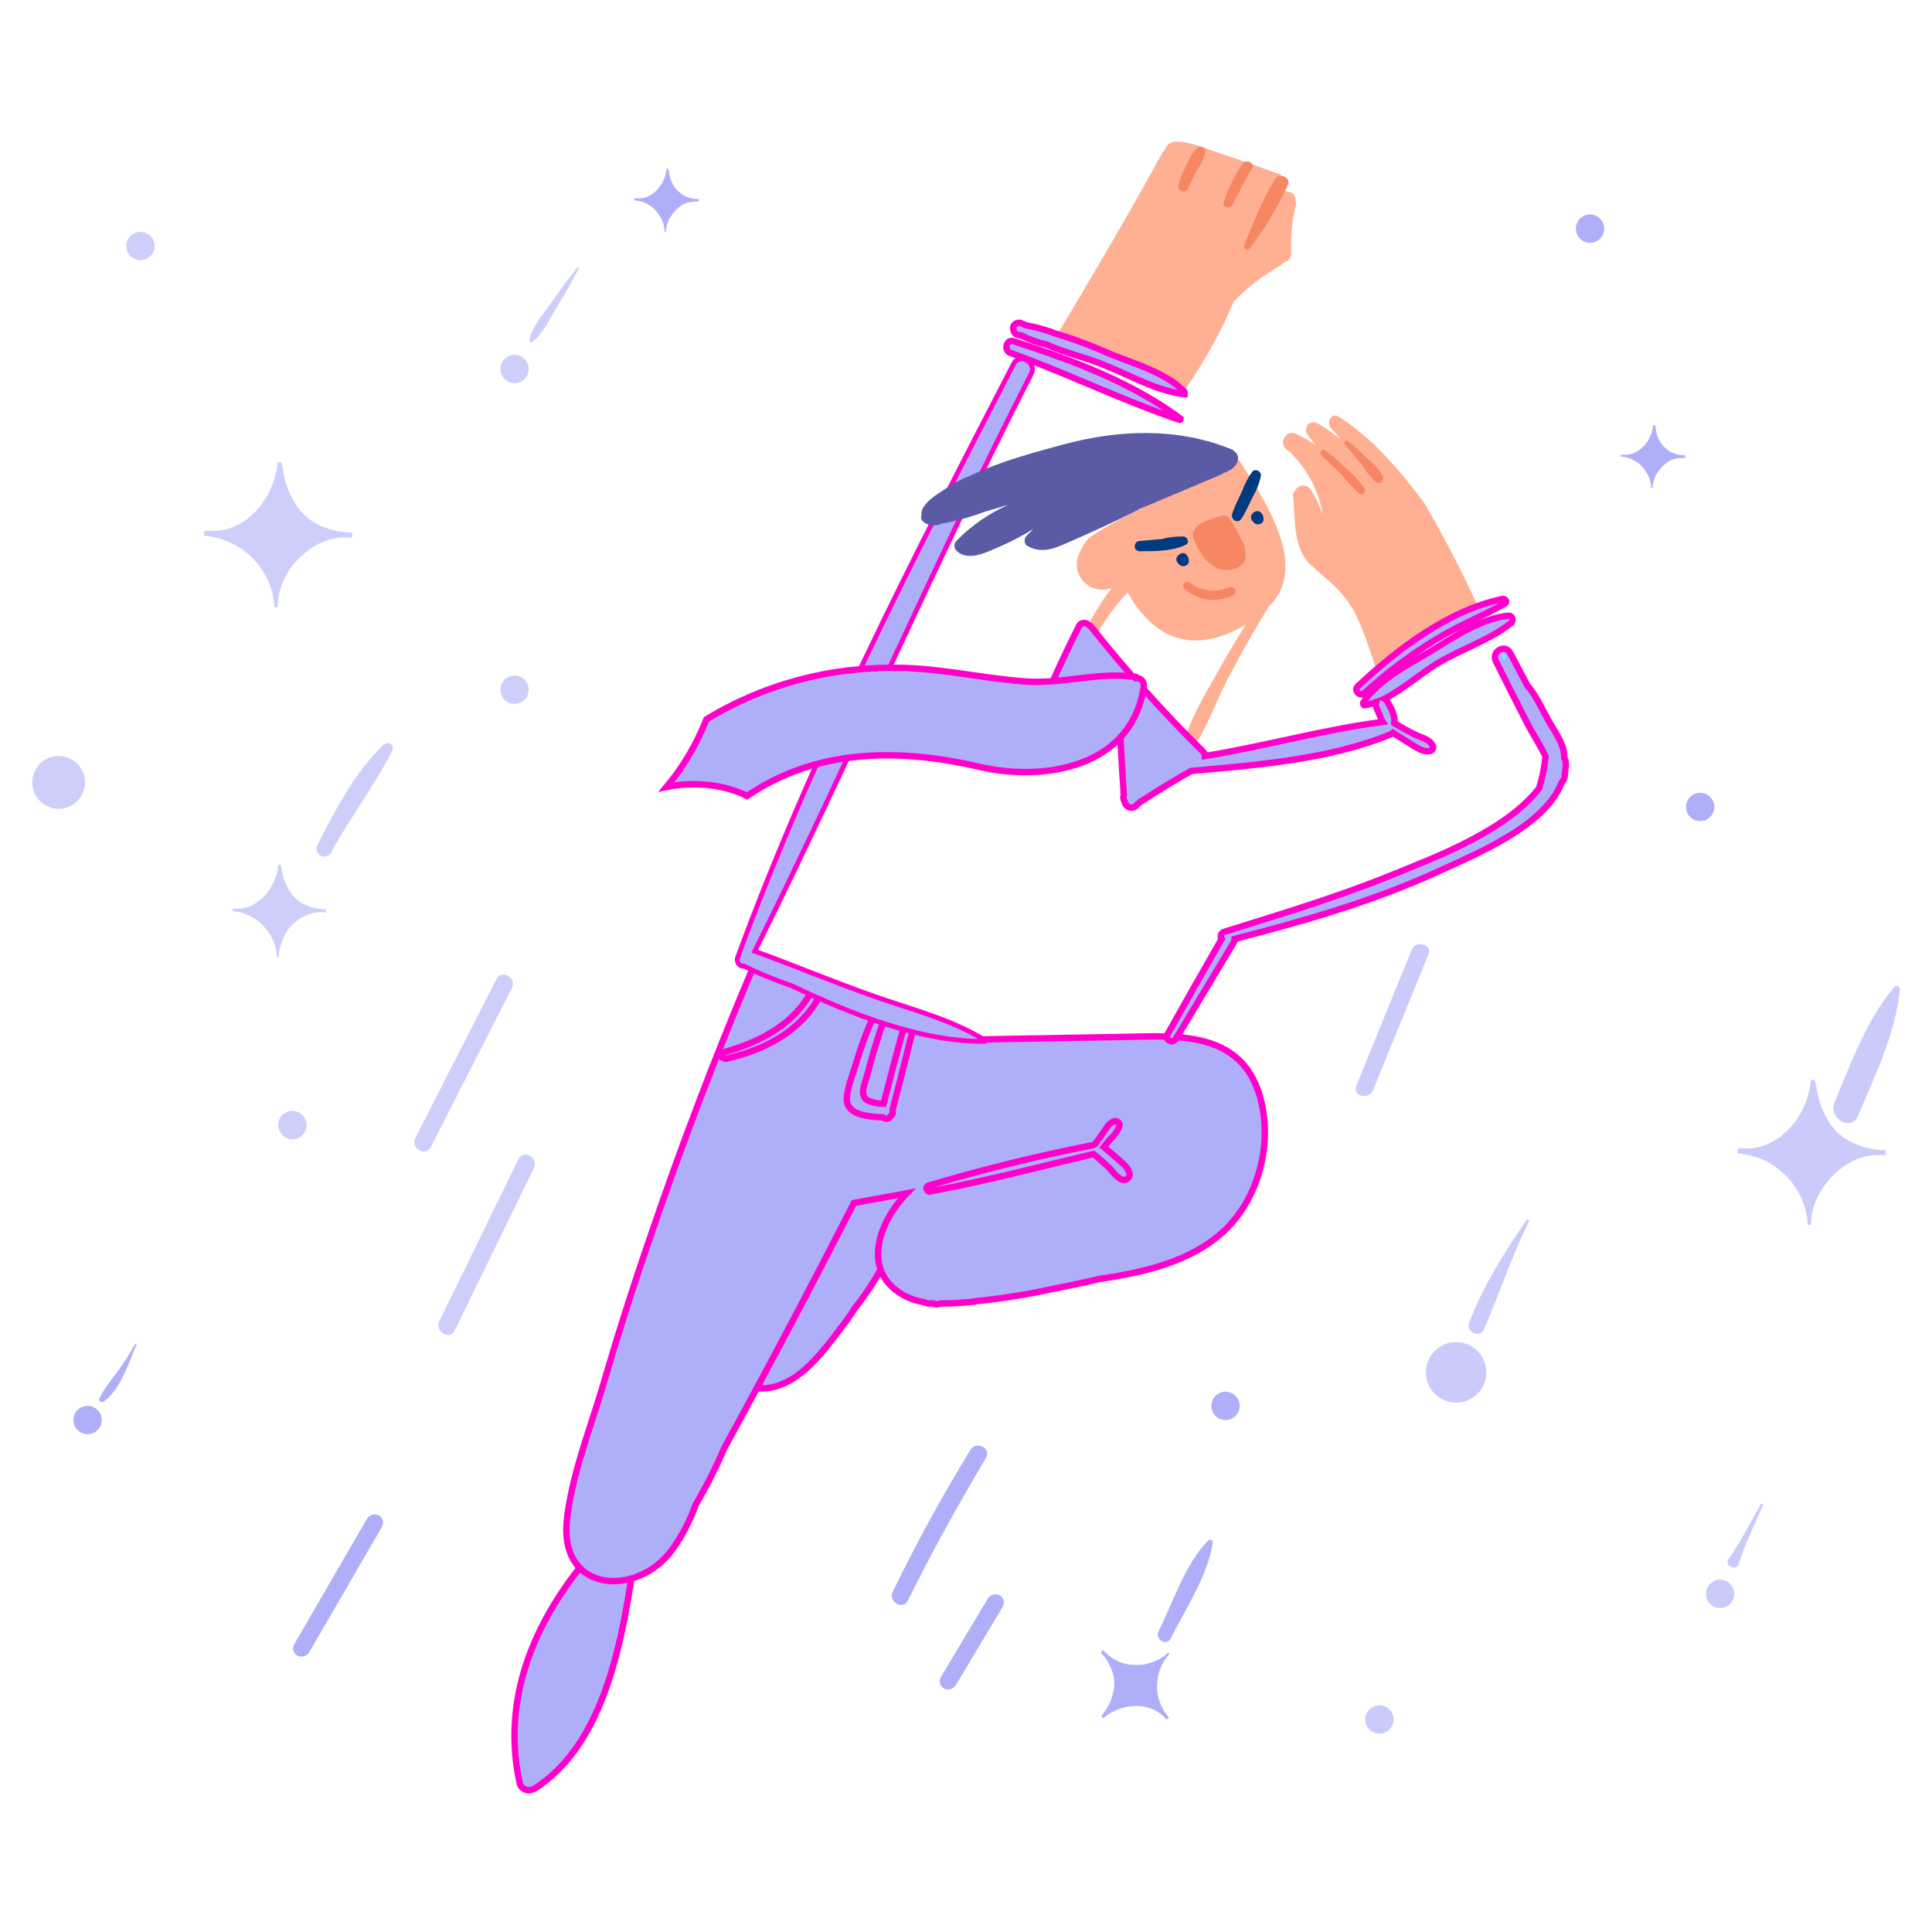 <?xml version="1.0" encoding="utf-8"?>
<!-- Generator: Adobe Illustrator 21.1.0, SVG Export Plug-In . SVG Version: 6.00 Build 0)  -->
<svg version="1.1" id="Capa_1" xmlns="http://www.w3.org/2000/svg" xmlns:xlink="http://www.w3.org/1999/xlink" x="0px" y="0px"
	 viewBox="0 0 300 300" style="enable-background:new 0 0 300 300;" xml:space="preserve">
<style type="text/css">
	.st0{fill:#AFAFF9;}
	.st1{opacity:0.65;fill:#AFAFF9;}
	.st2{opacity:0.61;fill:#AFAFF9;}
	.st3{fill:#AFAFF9;stroke:#FF00CC;stroke-miterlimit:10;}
	.st4{fill:#FFB093;}
	.st5{fill:#F78663;}
	.st6{fill:#62F6FF;}
	.st7{fill:#AFAFF9;stroke:#FF00CC;stroke-width:0.75;stroke-miterlimit:10;}
	.st8{fill:#003A81;}
	.st9{fill:#5B5BA5;}
</style>
<title>Succes</title>
<path class="st0" d="M148.4,261.7l7.3-12.2c0.4-0.7,0.1-1.5-0.5-1.8c-0.6-0.3-1.4-0.1-1.8,0.5l-7.3,12.2c-0.4,0.7-0.1,1.5,0.5,1.8
	C147.2,262.5,148,262.3,148.4,261.7z"/>
<path class="st1" d="M219.2,147.5l-8.6,21.1c-0.7,1.6,2,2.3,2.6,0.7l8.6-21.1C222.5,146.6,219.8,145.9,219.2,147.5z"/>
<path class="st0" d="M141,248.5c3.7-7.5,7.8-14.9,12.1-22.1c0.4-0.7,0.1-1.5-0.6-1.8c-0.6-0.3-1.4-0.1-1.8,0.5
	c-4.4,7.2-8.4,14.5-12.1,22.1C137.9,248.7,140.2,250.1,141,248.5L141,248.5z"/>
<path class="st0" d="M48,256.6l11.3-19.5c0.4-0.7,0.1-1.5-0.5-1.8c-0.6-0.3-1.4-0.1-1.8,0.5l-11.3,19.5c-0.4,0.7-0.1,1.5,0.5,1.8
	C46.8,257.4,47.6,257.2,48,256.6L48,256.6z"/>
<path class="st2" d="M66.9,178.1l12.6-24.7c0.8-1.6-1.6-2.9-2.4-1.4l-12.6,24.7C63.7,178.3,66.1,179.7,66.9,178.1z"/>
<path class="st2" d="M70.6,206.6l12.3-25.2c0.8-1.6-1.6-3-2.4-1.4l-12.3,25.2C67.5,206.8,69.9,208.2,70.6,206.6z"/>
<path class="st3" d="M141.2,181.6c-0.3-0.4-0.7-0.5-1.2-0.4c-6.2,0.8-9.9,4.4-12.7,9.8c-2.4,4.3-4.6,8.7-6.5,13.2
	c-1.6,3-3,6.1-4.2,9.3c-0.1,0.3-0.1,0.6,0,0.9c0.1,0.7,0.7,1.2,1.4,1.2c5.5,0.1,9.4-5.2,12.5-9.3c0.8-1,1.5-2,2.2-3.1
	c1.9-2.4,3.5-4.9,4.9-7.6c2.2-3.8,3.9-7.9,4.9-12.2c0.2-0.8-0.3-1.6-1.1-1.8C141.4,181.6,141.3,181.6,141.2,181.6z"/>
<path class="st3" d="M96.4,236.6C96.4,236.6,96.4,236.6,96.4,236.6c-0.3,0.1-0.5,0.2-0.6,0.4c-10.7,10.6-18.5,24.4-15.1,39.9
	c0.2,0.8,1.1,1.3,1.9,1c0.1,0,0.2-0.1,0.3-0.1c12.3-7.7,14.3-27.1,16.2-40C99.4,236.1,97.4,235,96.4,236.6z"/>
<path class="st2" d="M47.1,86.1c1.2-1.1,2.7-2,4.4-2.4c1.1-0.3,2.1-0.3,3.2-0.2c0-0.3,0-0.5,0-0.8c-2,0-3.9-0.5-5.6-1.4
	c-1.5-0.8-2.7-2.1-3.5-3.5c-0.8-1.4-1.4-3-1.6-4.6c-0.1-0.5-0.2-0.9-0.3-1.4c-0.2,0-0.4,0-0.6,0c-0.5,5.8-5.2,11.2-10.9,10.6l-0.1,0
	c-0.1,0-0.2,0-0.4,0.1c0,0.2,0,0.4,0,0.7c3.1,0.2,6,1.7,8.1,4.1c1.7,2,2.7,4.5,2.8,7c0.2,0,0.3,0,0.5,0c0-1.6,0.4-3.1,1.1-4.5
	C44.9,88.3,45.9,87.1,47.1,86.1z"/>
<path class="st1" d="M285.2,182c1.2-1.1,2.7-2,4.4-2.4c1.1-0.3,2.1-0.3,3.2-0.2c0-0.3,0-0.5,0-0.8c-2,0-3.9-0.5-5.6-1.4
	c-1.5-0.8-2.7-2-3.5-3.5c-0.8-1.4-1.4-3-1.6-4.6c-0.1-0.5-0.2-0.9-0.3-1.4c-0.2,0-0.4,0-0.6,0c-0.5,5.8-5.2,11.2-10.9,10.6
	c0,0,0,0-0.1,0c-0.1,0-0.2,0-0.4,0.1l0,0.7c3.1,0.2,6,1.7,8.1,4.1c1.7,2,2.7,4.5,2.8,7c0.2,0,0.3,0,0.5,0c0-1.6,0.4-3.1,1.1-4.5
	C283.1,184.3,284,183,285.2,182z"/>
<circle class="st1" cx="226.1" cy="213.1" r="4.7"/>
<path class="st2" d="M45.7,143.3c0.8-0.7,1.7-1.2,2.8-1.5c0.7-0.2,1.4-0.2,2.1-0.1c0-0.2,0-0.3,0-0.5c-1.2,0-2.5-0.3-3.6-0.9
	c-0.9-0.5-1.7-1.3-2.2-2.2c-0.5-0.9-0.9-1.9-1-2.9c-0.1-0.3-0.1-0.6-0.2-0.9c-0.1,0-0.3,0-0.4,0c-0.3,3.7-3.3,7.1-6.9,6.8l0,0
	c-0.1,0-0.2,0-0.2,0l0,0.4c2,0.1,3.8,1.1,5.1,2.6c1.1,1.3,1.7,2.8,1.8,4.5c0.1,0,0.2,0,0.3,0c0-1,0.3-2,0.7-2.9
	C44.3,144.8,44.9,144,45.7,143.3z"/>
<circle class="st0" cx="190.3" cy="218.3" r="2.2"/>
<circle class="st1" cx="214.2" cy="267" r="2.2"/>
<circle class="st2" cx="79.9" cy="107.1" r="2.2"/>
<circle class="st2" cx="9.1" cy="121.5" r="4.1"/>
<circle class="st2" cx="79.9" cy="57.3" r="2.2"/>
<circle class="st0" cx="13.6" cy="220.5" r="2.2"/>
<circle class="st2" cx="45.4" cy="174.7" r="2.2"/>
<circle class="st0" cx="264" cy="125.3" r="2.2"/>
<path class="st0" d="M258.4,72.2c0.5-0.5,1.2-0.9,1.9-1c0.5-0.1,0.9-0.1,1.4-0.1v-0.4c-0.9,0-1.7-0.2-2.4-0.6
	c-0.6-0.4-1.2-0.9-1.5-1.5c-0.4-0.6-0.6-1.3-0.7-2c0-0.2-0.1-0.4-0.1-0.6c-0.1,0-0.2,0-0.3,0c-0.2,2.5-2.3,4.9-4.8,4.6h0
	c-0.1,0-0.1,0-0.2,0l0,0.3c1.4,0.1,2.6,0.7,3.5,1.8c0.7,0.9,1.2,1.9,1.2,3.1c0.1,0,0.1,0,0.2,0c0-0.7,0.2-1.3,0.5-2
	C257.5,73.2,257.9,72.6,258.4,72.2z"/>
<circle class="st1" cx="267.1" cy="247.5" r="2.2"/>
<circle class="st0" cx="246.9" cy="35.5" r="2.2"/>
<circle class="st2" cx="21.8" cy="38.2" r="2.2"/>
<path class="st0" d="M105.2,32.4c0.5-0.5,1.2-0.9,1.9-1c0.5-0.1,0.9-0.1,1.4-0.1v-0.4c-0.9,0-1.7-0.2-2.4-0.6
	c-0.6-0.4-1.2-0.9-1.5-1.5c-0.4-0.6-0.6-1.3-0.7-2c0-0.2-0.1-0.4-0.1-0.6c-0.1,0-0.2,0-0.3,0c-0.2,2.5-2.3,4.9-4.8,4.6l0,0
	c-0.1,0-0.1,0-0.2,0c0,0.1,0,0.2,0,0.3c1.4,0.1,2.6,0.7,3.5,1.8c0.7,0.9,1.2,1.9,1.2,3.1c0.1,0,0.1,0,0.2,0c0-0.7,0.2-1.3,0.5-2
	C104.3,33.4,104.7,32.8,105.2,32.4z"/>
<path class="st2" d="M89.6,41.6c-1.4,1.8-2.7,3.5-4,5.4c-1.2,1.7-3,3.7-3.4,5.8c0,0.2,0.2,0.5,0.4,0.3c1.6-1.1,2.5-3.1,3.5-4.8
	c1.3-2.1,2.6-4.3,3.7-6.5C90,41.7,89.8,41.4,89.6,41.6L89.6,41.6z"/>
<path class="st4" d="M213.8,104.2c4.5-4.4,9.8-7.8,15.7-10c-2.5-5.5-5.3-10.9-8.4-16.2c-3.8-5-7.9-9.9-13.2-13.3
	c-1.1-0.7-2,0.8-1.3,1.7l1.5,1.7c-1.1-0.8-2.1-1.5-3.2-2.2c-0.2-0.1-0.3-0.2-0.5-0.2c-1.2-0.6-2.1,1-1.3,1.9l1.2,1.5
	c-0.9-0.6-1.9-1.2-3-1.7c-0.7-0.4-1.5-0.1-1.9,0.6c-0.4,0.7-0.1,1.5,0.5,1.9c0.2,0.1,0.4,0.3,0.6,0.4c0,0.1,0.1,0.2,0.1,0.2
	c2.5,2.6,4.2,5.8,4.8,9.4c-0.5-1.4-1.1-2.7-1.9-3.9c-0.4-0.6-1.3-0.8-1.9-0.4c-0.2,0.1-0.4,0.4-0.5,0.6c-0.2,0.2-0.4,0.5-0.3,0.8
	c0.3,3.5,0,8.2,2.7,10.7c2.4,2.2,4.6,3.7,6.4,6.6S213.7,104.1,213.8,104.2z"/>
<path class="st4" d="M201.2,31.4c0-0.2,0-0.5-0.1-0.7c-0.1-0.5-0.4-0.8-0.9-0.9c-0.3-0.1-0.6-0.2-1-0.1c0.6-0.8,0.4-2-0.4-2.6
	c-0.1-0.1-0.3-0.2-0.5-0.2c-2.9-1-5.7-2.1-8.6-3c-2.2-0.7-4.9-2-7.2-1.9c-0.7,0-1.4,0.5-1.6,1.2c0,0,0,0.1,0,0.1
	c-0.2,0.1-0.3,0.3-0.4,0.4c-5.4,9.9-11.1,19.5-16.9,29.2c2.2,0.5,18.9,7.5,20.2,7.9c3.1-4.4,5.7-9.1,7.8-14c2.1-2.2,4.5-4,7.1-5.5
	c0.2-0.1,0.4-0.3,0.6-0.5c0.8-0.2,1.3-0.9,1.2-1.7c-0.1-2.4,0.1-4.8,0.7-7.1C201.3,31.9,201.3,31.7,201.2,31.4z"/>
<path class="st5" d="M184.5,29.3c0.4-1,0.9-2,1.4-2.9c0.6-0.9,1-1.8,1.3-2.7c0.1-0.4-0.2-0.8-0.6-0.9c-0.3-0.1-0.5,0-0.7,0.2
	c-0.8,0.8-1.3,1.7-1.7,2.7c-0.5,1-0.9,2-1.2,3C182.7,29.6,184.1,30.2,184.5,29.3L184.5,29.3z"/>
<path class="st5" d="M191.3,31.9c1.1-1.9,1.9-3.9,3.1-5.7c0.6-0.8-0.8-1.6-1.4-0.8c-1.3,1.8-2.3,3.9-3,6c-0.1,0.4,0.1,0.7,0.5,0.8
	C190.8,32.3,191.1,32.2,191.3,31.9L191.3,31.9z"/>
<path class="st5" d="M194.1,38.5c2.3-3,4.3-6.3,5.9-9.8c0.5-1.2-1.4-1.9-2-0.9c-2,3.2-3.3,6.7-4.8,10.2c-0.1,0.3,0,0.6,0.2,0.7
	C193.7,38.8,194,38.7,194.1,38.5z"/>
<path class="st5" d="M205.2,70.7c1,1,2,1.9,3,2.9c0.9,1.1,1.8,2.1,2.8,3c0.2,0.2,0.6,0.2,0.8,0c0.2-0.2,0.2-0.4,0.1-0.7
	c-0.8-1.2-1.8-2.3-2.9-3.2c-1-1-2.1-1.9-3.3-2.8C205.3,69.6,204.8,70.4,205.2,70.7L205.2,70.7z"/>
<path class="st5" d="M208.8,69c0.9,1,1.8,2.1,2.7,3.2c0.6,1,1.3,1.9,2.2,2.7c0.4,0.2,0.8,0.1,1-0.3c0.1-0.2,0.1-0.4,0.1-0.5
	c-0.6-1.1-1.4-2.1-2.4-2.8c-1-1-2-1.9-3.1-2.8c-0.1-0.1-0.4-0.1-0.5,0C208.7,68.7,208.7,68.9,208.8,69L208.8,69z"/>
<path class="st3" d="M195.3,169.2c-3.2-8.8-12.2-8.4-20.1-8.2l-22.7,0.4l-6.3-0.5c0-0.1-17.4-5.4-25.7-9.3c-1.2-0.4-2.4-0.9-3.6-1.3
	c-5.8,13.7-11.1,27.6-15.9,41.7c-2.7,7.8-5.2,15.7-7.5,23.6c-2,6.6-4.8,13.8-5.5,20.7c-1,11,10.9,11.8,16.4,4.3
	c1.5-2.1,2.7-4.4,3.6-6.9c1.7-2.9,3.2-5.9,4.5-8.9c6.9-12.6,13.6-25.3,20.1-38c2.7-0.5,5.5-1,8.2-1.5c-4.4,4.5-7,12-0.7,15.7
	c1,0.6,2.2,1,3.4,1.2c0.3,0.2,0.6,0.2,1,0.2c0.1,0,0.2,0,0.3,0l0.1,0c0.2,0.1,0.5,0.2,0.8,0.1l0.4-0.1c2,0,3.9-0.1,5.9-0.4
	c3.8-0.4,7.5-1,11.2-1.8c2.5-0.5,5-1,7.5-1.6c6.8-1,14-2.6,19.2-7.3C195.8,185.9,197.9,176.5,195.3,169.2z"/>
<path class="st3" d="M173.5,179.9c-0.7-0.6-1.4-1.2-2.1-1.8l1.1-1.3c0.6-0.5,1-1.2,1.3-1.9c0.1-0.4-0.1-0.7-0.5-0.8
	c-0.2,0-0.3,0-0.5,0.1c-0.7,0.3-1.1,1.2-1.5,1.7c-0.4,0.6-0.8,1.1-1.2,1.7c-0.1,0-0.2,0.1-0.3,0.2c-8.7,1.7-17.2,3.8-25.6,6.3
	c-0.3,0.1-0.4,0.4-0.3,0.6c0.1,0.2,0.3,0.4,0.6,0.3c8.5-1.6,16.9-3.8,25.3-5.8c0.8,0.6,1.5,1.3,2.3,2c0.7,0.7,1.3,1.7,2.2,2
	c0.5,0.1,1.2-0.3,1.1-0.9C175.3,181.4,174.3,180.6,173.5,179.9z"/>
<path class="st3" d="M140.3,159.7c-1.1,3.9-2.1,7.8-3.1,11.7c-0.9,0-1.8-0.2-2.6-0.6c-1.2-0.9-0.2-2.8,0.1-4c0.7-2.7,1.5-5.4,2.4-8
	c0.4-1.1-1.3-1.5-1.7-0.5c-1,2.3-1.8,4.6-2.5,6.9c-0.5,1.7-1.4,3.8-1.4,5.6c0.1,2.4,3.5,2.6,5.6,2.7c0.3,0.3,0.9,0.3,1.1-0.1
	c0,0,0.1-0.1,0.1-0.1c0.3-0.2,0.4-0.6,0.3-1c1.1-4.1,2.1-8.2,3.1-12.2c0.1-0.4-0.2-0.8-0.6-0.9C140.8,159.1,140.5,159.3,140.3,159.7
	z"/>
<path class="st3" d="M112.8,164.4c5.6-1.3,10.9-3.9,14-8.9c0.5-0.8-0.8-1.5-1.3-0.7c-2.9,4.7-7.9,7.1-13.1,8.6
	c-0.3,0.1-0.5,0.4-0.4,0.7C112.2,164.3,112.5,164.4,112.8,164.4L112.8,164.4z"/>
<path class="st3" d="M243,120c0.1-0.6,0.2-1.2,0.1-1.8c0-0.2-0.1-0.3-0.2-0.5c0.1-1.8-1.2-3.7-2.1-5.2c-1.1-1.8-2.1-4.3-3.6-6
	c-0.9-1.7-1.8-3.4-2.7-5.1c-0.8-1.5-3-0.2-2.2,1.3c1.6,3.2,3.2,6.4,4.8,9.5c0.9,1.8,2.1,3.5,2.9,5.3c-0.2,1.7-0.5,3.3-1,4.9
	c-5.2,6.7-16.3,10.8-23.2,13.6c-8.4,3.4-17.1,6-25.7,8.7c-0.4,0.1-0.6,0.5-0.5,0.9c0,0.1,0,0.1,0.1,0.2c-2.8,4.9-5.6,9.8-8.4,14.8
	c-0.2,0.4-0.1,0.8,0.3,1c0.3,0.2,0.8,0.1,1-0.3c3-5,6-10,9-15c0.1-0.2,0.1-0.3,0.1-0.5c10.9-2.8,21.7-5.9,31.9-10.6
	c5.6-2.6,16.3-6.9,18.9-13.7C242.9,121.1,243,120.6,243,120z"/>
<path class="st6" d="M233.8,102l0-0.2c0-0.2-0.2-0.2-0.4-0.2c-0.1,0-0.2,0.1-0.2,0.2l0,0.2c0,0.2,0.1,0.4,0.3,0.4s0.4-0.1,0.4-0.3
	C233.9,102.1,233.9,102.1,233.8,102z"/>
<path class="st4" d="M192.5,71.6c-0.1-0.1-0.1-0.2-0.2-0.2c-3.9,2.1-8,3.9-12,6c-3.8,2-7.8,3.7-11.3,6.2c-1.5,1.9-2.5,4.1-1.2,6.1
	c1,1.6,3,2.3,4.8,1.6c-0.3,0.5-0.7,1-1,1.4c-1.9,2.8-3.5,5.8-4.7,9c-0.2,0.5,0.2,2.7,0.7,1.6c1.4-2.9,3.1-5.7,5-8.3
	c0.8-1.1,1.6-2.1,2.5-3c3.7,6.6,9.5,10,18,5.2c0.1-0.1,0.3-0.2,0.4-0.3c-1.5,2.4-3,4.9-4.4,7.4c-2.1,3.8-4.8,8-5.5,12.4
	c-0.1,0.5,0.5,1,0.9,0.5c2.7-3.5,4.2-8,6.2-11.9c2-3.8,4.1-7.5,6.3-11.1c1.7-1.6,2.6-3.8,2.6-6.1C199.7,82.5,195.3,76,192.5,71.6z"
	/>
<path class="st3" d="M211.9,107.6c3.4-3.1,7-5.8,10.9-8.2c3.5-2.2,7.4-3.7,10.9-5.7c0.2-0.1,0.2-0.4,0.1-0.5
	c-0.1-0.1-0.3-0.2-0.4-0.2c-8.4,1.7-16.4,7.8-22.6,13.6C210.2,107.2,211.2,108.3,211.9,107.6z"/>
<path class="st3" d="M234.3,95.6c-4.3,0.4-8.5,3.3-12.1,5.5c-3.5,2.1-8.3,4.5-10.5,8c-0.1,0.1,0,0.3,0.1,0.4c0.1,0,0.1,0,0.2,0
	c0.6-0.1,1.1-0.3,1.7-0.5c-0.1,0.3-0.1,0.5,0,0.8c0.2,0.5,0.4,0.9,0.6,1.4c0.1,0.3,0.2,0.6,0.4,0.9c-9.2,1.2-18.4,3.8-27.6,5.3
	c0-0.3-0.1-0.5-0.3-0.7c-6.2-6.1-12-12.6-17.4-19.4c-0.1-0.1-0.2-0.2-0.4-0.3c-0.4-0.4-1-0.3-1.3,0c-0.1,0.1-0.1,0.2-0.2,0.3
	c-2.1,4.2-4.1,8.5-5.9,12.9c-0.1,0.2-0.1,0.5,0,0.8c-0.1,0.5,0.2,1.1,0.8,1.2c0.2,0,0.4,0,0.5,0c3.5-1.2,7.1-1.9,10.8-2.1
	c0.3,4.4,0.5,8.9,0.8,13.3c-0.1,0.3-0.1,0.7,0.1,1c0.1,0.6,0.6,1.1,1.2,1c0.3,0,0.6-0.2,0.7-0.4c0,0,0,0,0,0l0.7-0.6
	c0.2,0,0.3-0.1,0.4-0.2c2.4-1.6,4.9-3.1,7.4-4.5c10.2-0.9,21.6-1.8,31-5.7c0.1,0,0.2-0.1,0.3-0.2c0.9,0.6,1.8,1.1,2.7,1.7
	c0.9,0.5,2,1.4,3.1,1.1c0.3-0.1,0.5-0.4,0.4-0.7c-0.4-1.1-1.7-1.3-2.7-1.8c-1.1-0.5-2.2-1.2-3.3-1.8c0,0,0-0.1,0-0.1
	c0.2-1.1-0.6-2.4-1.1-3.3c-0.1-0.2-0.2-0.3-0.4-0.4c2.9-1.5,5.6-3.9,8.2-5.5c3.7-2.2,8.1-3.6,11.5-6.3c0.2-0.3,0.2-0.7,0-0.9
	C234.6,95.7,234.4,95.6,234.3,95.6z"/>
<path class="st3" d="M183.9,60.8c-2.9-2.9-7.4-4.2-11.2-5.7c-2.9-1.3-5.8-2.4-8.8-3.3c-1.5-0.6-3.1-1-4.6-1.3
	c-0.2-0.1-0.5-0.2-0.7-0.3c-0.4-0.2-1,0-1.2,0.4c-0.1,0.2-0.1,0.4,0,0.7c0,0.3,0.3,0.6,0.6,0.7c0.2,0,0.4,0.1,0.6,0.1
	c1.2,0.6,2.5,1.1,3.9,1.4c2.9,1.3,6.1,2,9,3.2c4,1.6,8.1,4,12.4,4.5C183.9,61.1,184,60.9,183.9,60.8z"/>
<path class="st3" d="M157.4,53c-1.1-0.4-1.6,1.4-0.5,1.8c8.9,3.2,17.4,7.4,26.3,10.4c0.1,0,0.1-0.1,0.1-0.2
	C175.6,59.3,166.4,55.9,157.4,53z"/>
<path class="st7" d="M157.4,56.5c-15.5,30-31.3,60.6-42.9,92.3c-0.1,0.5,0.2,1.1,0.7,1.2c0.1,0,0.2,0,0.3,0c2.4,1.2,4.9,2.2,7.5,3.1
	c9.4,4.5,20.2,8.7,29.9,8.6c0.1,0,0.1-0.1,0.1-0.1c0,0,0-0.1-0.1-0.1c-5.2-3.2-11.2-4.7-16.9-6.7c-6.3-2.2-12.5-4.8-18.8-7.1
	C132,118,145,87.6,160.1,58.1C161.1,56.3,158.3,54.7,157.4,56.5z"/>
<path class="st8" d="M192.8,80.5c0.7-1.1,1.2-2.3,1.8-3.5c0.6-1,1-2.1,1.2-3.2c0-0.4-0.4-0.8-0.8-0.8c-0.2,0-0.4,0.1-0.5,0.2
	c-0.7,0.9-1.2,1.9-1.6,3c-0.5,1.1-1.1,2.2-1.5,3.4C190.9,80.6,192.2,81.5,192.8,80.5L192.8,80.5z"/>
<path class="st8" d="M177,85.6c2.2,0,5.1,0,7.1-1c0.7-0.3,0.3-1.3-0.4-1.3c-1.1,0-2.2,0.1-3.3,0.4c-1.1,0.1-2.2,0.2-3.4,0.3
	c-0.5,0-0.8,0.4-0.8,0.9C176.2,85.3,176.6,85.6,177,85.6L177,85.6z"/>
<path class="st8" d="M194.4,80.8c0.2,0.3,0.5,0.6,0.8,0.6c0.4,0.1,0.9-0.2,1-0.6c0-0.1,0-0.1,0-0.2c0-0.4-0.1-0.7-0.4-1
	C195.1,78.9,193.8,79.9,194.4,80.8L194.4,80.8z"/>
<path class="st8" d="M182.8,87.3c0.2,0.3,0.5,0.6,0.8,0.6c0.4,0.1,0.9-0.2,1-0.6c0-0.1,0-0.1,0-0.2c0-0.4-0.1-0.7-0.4-1
	C183.6,85.4,182.2,86.5,182.8,87.3L182.8,87.3z"/>
<path class="st5" d="M183.9,91.4c2.1,1.9,5.1,2.3,7.6,1c0.8-0.4,0.1-1.6-0.7-1.2c-2,0.9-4.3,0.6-6-0.7
	C184.2,90,183.3,90.8,183.9,91.4z"/>
<path class="st5" d="M192.7,83.7c-0.5-1.1-1.1-2.2-1.8-3.2c-0.3-0.5-1-0.6-1.4-0.3c-0.1,0-0.1,0-0.2,0c-1.7,0.5-4.5,1.4-4,3.2
	c0.5,1.7,1.7,3.9,3.6,4.8c1.7,0.7,4.1,0.2,4.5-1.5C193.5,85.7,193.3,84.6,192.7,83.7z"/>
<path class="st0" d="M21,208.7c-0.9,1.6-1.9,3.1-2.9,4.5c-1,1.2-2,2.6-2.7,4c-0.1,0.2,0.1,0.4,0.3,0.5c0.1,0,0.2,0,0.3,0
	c2.8-1.9,3.9-6,5.2-8.9C21.2,208.7,21.1,208.6,21,208.7L21,208.7z"/>
<path class="st1" d="M237,189.5c-3.4,5-6.8,10.3-8.9,16c-0.5,1.3,1.7,2.3,2.3,1c2.4-5.6,4.3-11.3,7-16.8c0.1-0.1,0-0.3-0.1-0.3
	S237,189.3,237,189.5L237,189.5L237,189.5z"/>
<path class="st1" d="M273.4,233.6c-1.6,2.8-3.1,5.8-5,8.5c-0.7,1,1.2,2,1.6,0.7c1-3.1,2.5-6.1,3.7-9
	C273.9,233.6,273.5,233.4,273.4,233.6L273.4,233.6z"/>
<path class="st2" d="M51.4,132.4c2.9-5.4,6.7-10.3,9.5-15.8c0.2-0.4,0.1-0.9-0.3-1.1c-0.3-0.2-0.7-0.1-1,0.1
	c-4.5,4.3-7.5,10.1-10.3,15.6C48.6,132.6,50.6,133.8,51.4,132.4z"/>
<path class="st1" d="M288.5,173.3c2.6-6.2,5.9-12.9,6.5-19.7c0-0.3-0.2-0.5-0.5-0.5c-0.1,0-0.2,0.1-0.3,0.1
	c-4.3,5-6.8,11.9-9.3,17.9C283.8,173.6,287.4,175.8,288.5,173.3L288.5,173.3z"/>
<path class="st0" d="M175.9,258.5c-1.1,0-2.1-0.4-3-0.9c-0.6-0.4-1.1-0.8-1.6-1.4c-0.1,0.1-0.2,0.2-0.4,0.4c0.9,0.9,1.5,2,1.9,3.2
	c0.3,1,0.3,2.1,0,3.2c-0.2,1-0.7,2-1.3,2.8c-0.2,0.2-0.3,0.5-0.5,0.7c0.1,0.1,0.2,0.2,0.3,0.3c2.8-2.4,7.4-2.7,9.7,0.1l0,0
	c0.1,0,0.1,0.1,0.2,0.1l0.3-0.3c-1.3-1.5-2-3.5-1.8-5.5c0.1-1.6,0.8-3.2,1.9-4.4c-0.1-0.1-0.1-0.2-0.2-0.2c-0.7,0.7-1.6,1.2-2.5,1.5
	C177.9,258.5,176.9,258.6,175.9,258.5z"/>
<path class="st0" d="M181.8,254.4c2.3-4.6,5.7-9.6,6.5-14.8c0.1-0.4-0.4-0.7-0.7-0.4c-3.6,3.7-5.4,9.5-7.7,14.1
	C179.3,254.6,181.2,255.7,181.8,254.4L181.8,254.4z"/>
<path class="st9" d="M192.2,70.8c-0.1-0.3-0.2-0.5-0.5-0.7c-0.1-0.1-0.2-0.2-0.4-0.3c-8.5-3.5-17.7-3.1-26.5-0.7
	c-4,1.1-9.4,2.5-14,4.7c-1.3,0.5-2.5,1.1-3.7,1.9c-0.6,0.4-1.2,0.8-1.8,1.2c-1,0.7-2.4,1.9-2.2,3.1c-0.2,0.4,0,0.9,0.4,1.1
	c0.2,0.2,0.5,0.3,0.8,0.4c0.7,0.1,1.3,0.1,2-0.2c2.2-0.4,4.4-1,6.5-1.8l3.7-1.1c-3,1.4-5.7,3.2-8,5.6c-0.4,0.4-0.4,1.1,0,1.5
	c1.8,1.8,4.8,0.2,6.7-0.6c1.8-0.8,3.6-1.7,5.3-2.8c-0.4,0.4-0.7,0.7-1.1,1.1c-0.4,0.4-0.4,1.1,0,1.5c0.1,0.1,0.1,0.1,0.2,0.1
	c2.1,1.2,4.1,0.4,6.1-0.5c3.7-1.6,7.4-3.3,11-5.1c0,0,0.1-0.1,0.1-0.1l12.8-5.4c0.1,0,0.2-0.1,0.3-0.2
	C191.1,73.1,192.5,72.2,192.2,70.8z"/>
<path class="st3" d="M176.3,105.1c0,0-0.1,0-0.1,0c-5.7-0.8-11.5,1.2-17.3,0.7c-6.4-0.5-12.8-2-19.2-2.1c-10.6-0.2-21,2.5-30,8
	c-1.5,3.8-3.6,7.4-6.2,10.5c4-0.8,8.2-0.5,11.9,1.1c0.2,0.1,0.4,0.2,0.6,0.3c10.7-7.3,23.4-7.5,36.2-4.5c10.1,2.3,23.6,0,25.4-12.5
	c0.1-0.7-0.4-1.3-1.1-1.3C176.5,105.1,176.4,105.1,176.3,105.1z"/>
</svg>
